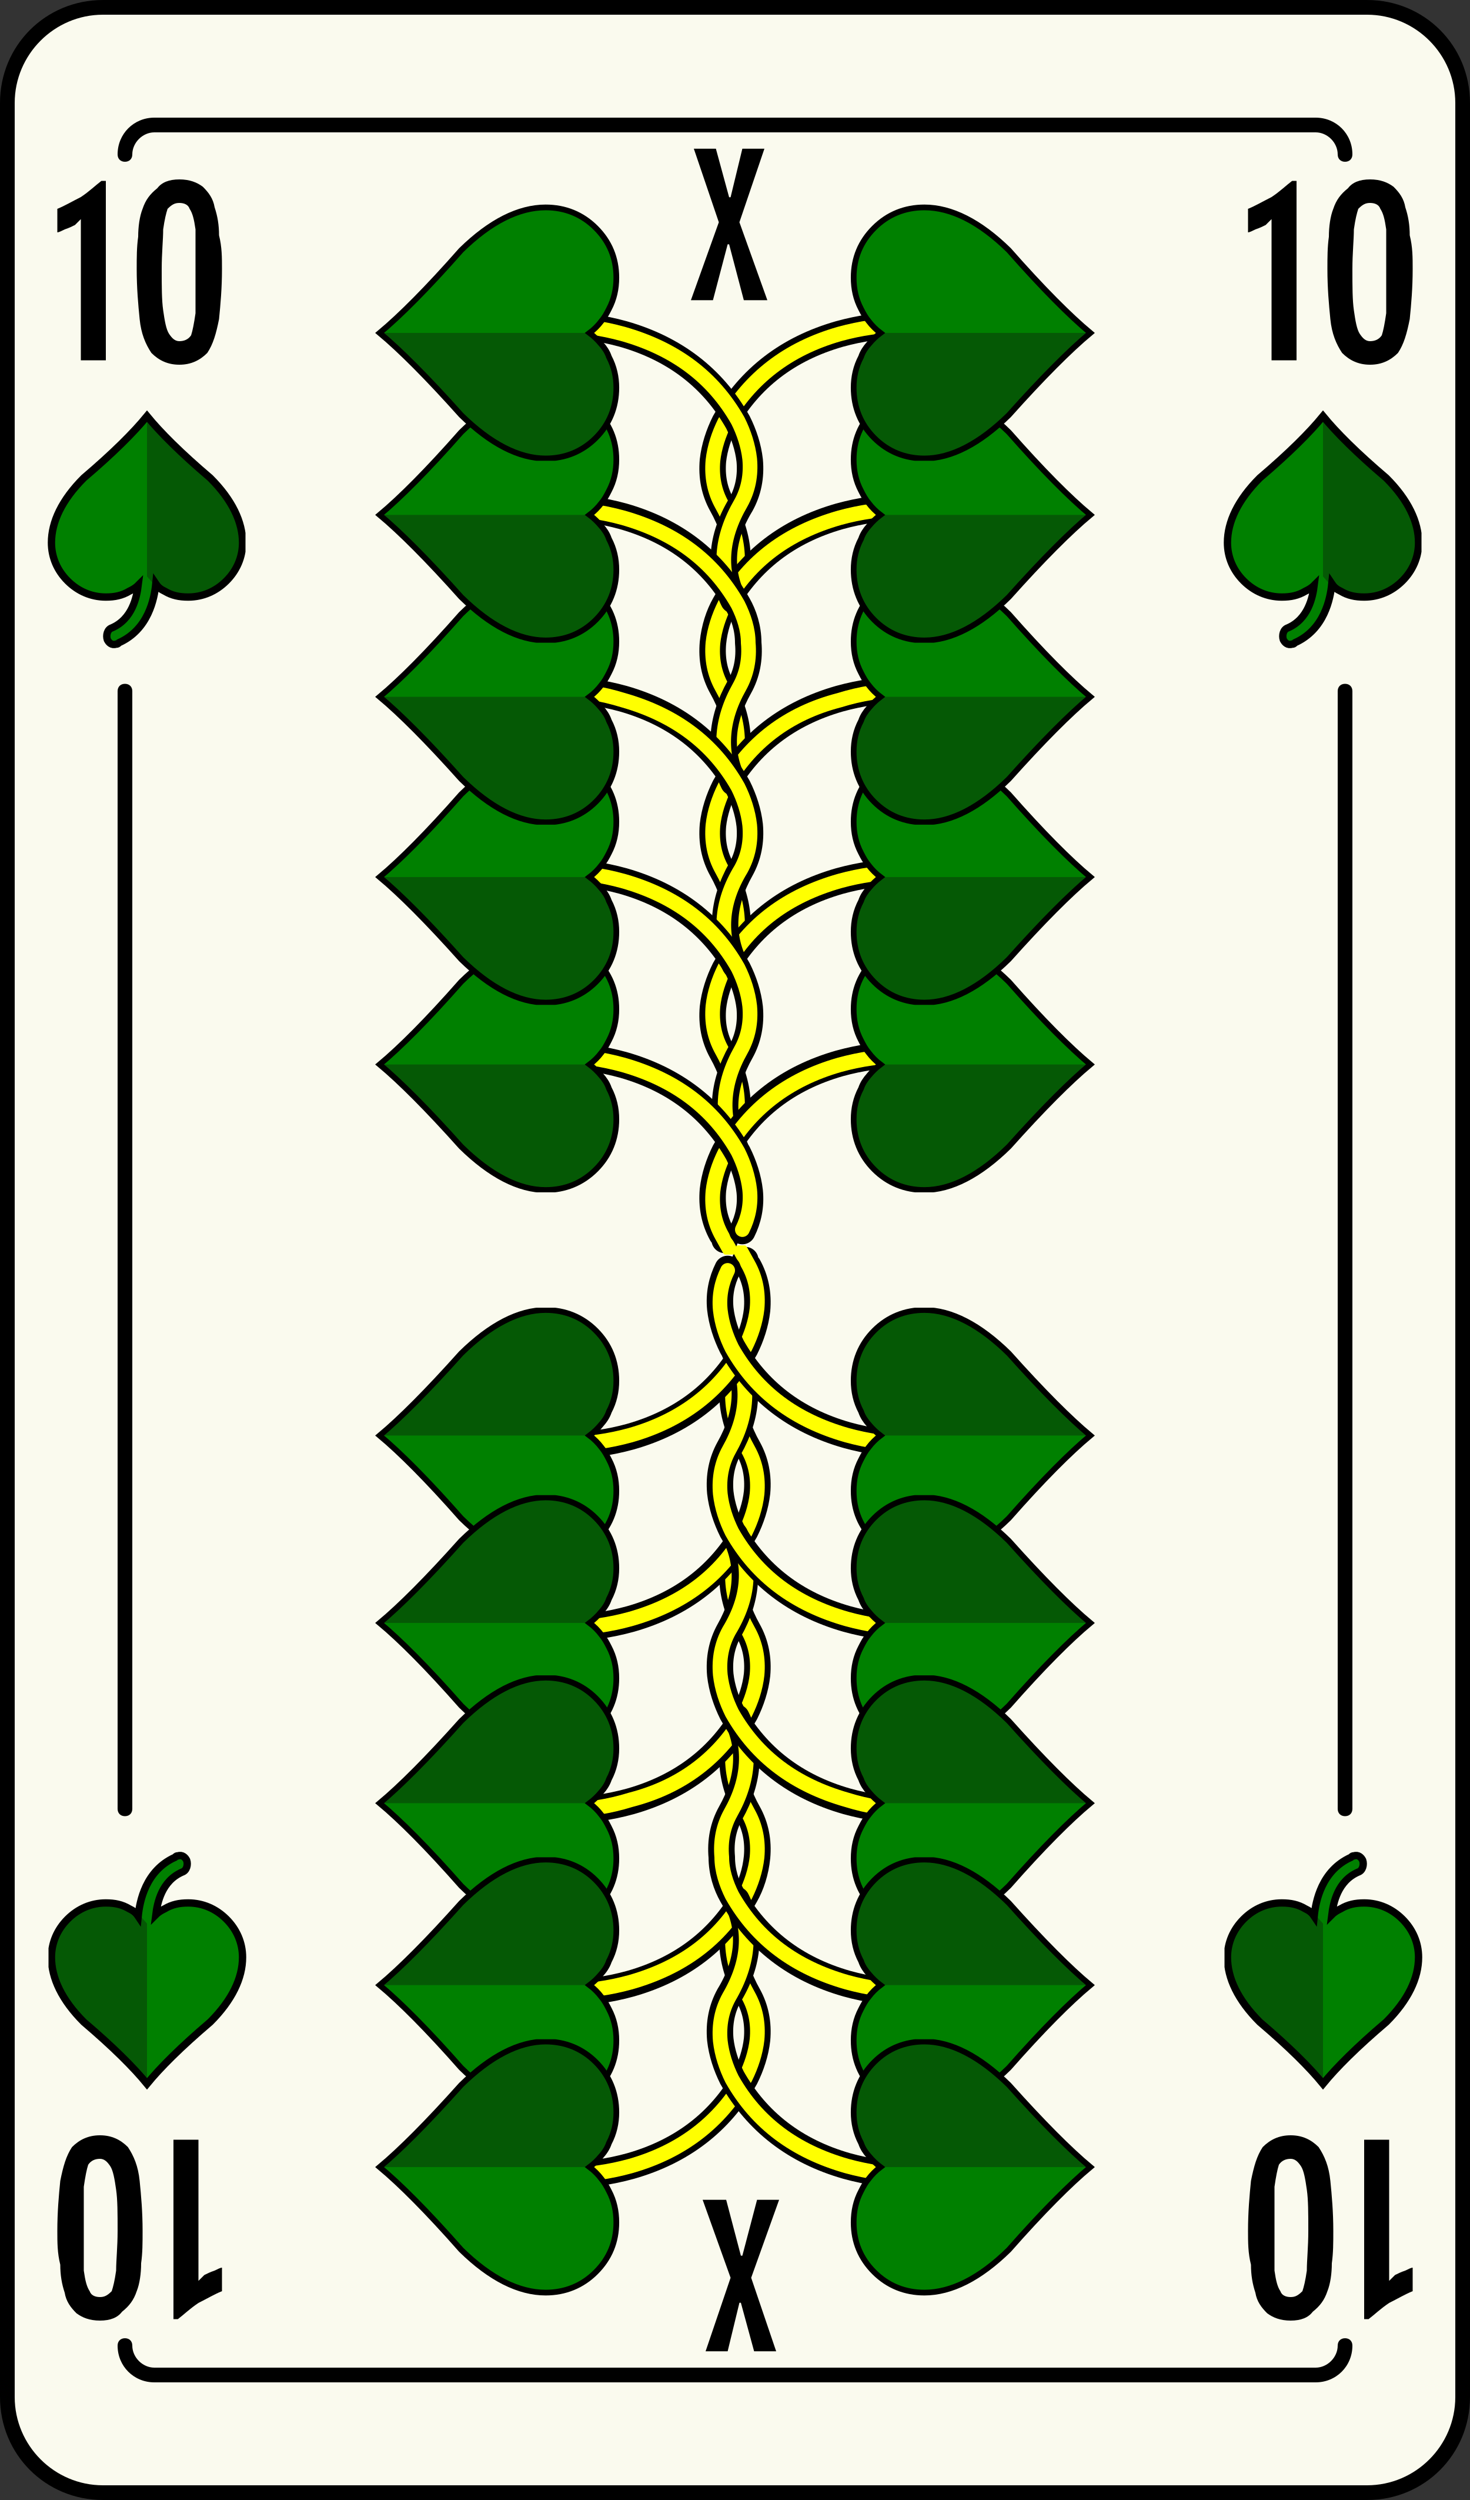 <svg xmlns="http://www.w3.org/2000/svg" xmlns:xlink="http://www.w3.org/1999/xlink" width="100" height="170" viewBox="0 0 100 170"><rect x="0" y="0" width="100" height="170" fill="#333333" stroke="none"/><symbol id="g" viewBox="-5.6 -6.3 11.3 12.6"><path d="M-4 3.6l-.4-.4c-.2-.1-.4-.2-.7-.3-.2-.1-.4-.2-.5-.2v1.6c.5.2 1 .5 1.6.8.6.4 1 .8 1.4 1.1h.3v-12.2h-1.7v9.6zm6.7 1.1c-.3 0-.5-.1-.8-.4-.1-.3-.2-.7-.3-1.4 0-.7-.1-1.6-.1-2.7 0-1.2 0-2.1.1-2.8.1-.7.2-1.3.4-1.6.2-.3.4-.5.7-.5.3 0 .6.1.8.4.1.3.2.8.3 1.5v5.7c-.1.7-.2 1.1-.4 1.4-.1.3-.4.4-.7.4zm2.4-.3c.2-.6.3-1.2.3-1.9.2-.8.2-1.5.2-2.3 0-1.3-.1-2.4-.2-3.4-.2-1-.4-1.7-.8-2.3-.5-.5-1.1-.8-1.9-.8-.8 0-1.4.3-1.9.8-.4.6-.7 1.3-.8 2.3-.1 1-.2 2.1-.2 3.4 0 .8 0 1.5.1 2.2 0 .7.1 1.4.3 1.9.2.6.5 1 1 1.4.3.4.8.6 1.5.6s1.2-.2 1.6-.5c.4-.4.7-.8.8-1.4z"/></symbol><symbol id="d" viewBox="-22.5 -21.4 44.9 42.9"><path fill="#008000" d="M1.9-18.1c-.7.6-1.3 1.2-1.9 2-.6-.8-1.3-1.5-2.1-2.1-.6-.5-1.3-.9-2.1-1.3-1.7-.9-3.5-1.3-5.5-1.3-3.4 0-6.3 1.2-8.7 3.6-2.4 2.4-3.6 5.4-3.6 8.8 0 4.7 2.5 9.7 7.5 14.8 6.7 5.9 11.5 10.7 14.5 14.3 3-3.6 7.8-8.4 14.4-14.3 5-5.1 7.6-10.1 7.6-14.8 0-3.4-1.2-6.4-3.6-8.8-2.4-2.4-5.4-3.6-8.8-3.6-1.9 0-3.7.4-5.4 1.3-.9.3-1.6.8-2.3 1.4z"/><path fill="#055905" d="M0 20.7v-36.9c.6-.7 1.2-1.4 1.9-1.9.7-.6 1.5-1 2.3-1.5 1.7-.9 3.5-1.3 5.4-1.3 3.4 0 6.4 1.2 8.8 3.6 2.4 2.4 3.6 5.4 3.6 8.8 0 4.7-2.5 9.7-7.6 14.8-6.6 6-11.4 10.8-14.4 14.4z"/><path stroke="#000" stroke-miterlimit="10" d="M1.9-18.1c-.7.6-1.3 1.2-1.9 2-.6-.8-1.3-1.5-2.1-2.1-.6-.5-1.3-.9-2.1-1.3-1.7-.9-3.5-1.3-5.5-1.3-3.4 0-6.3 1.2-8.7 3.6-2.4 2.4-3.6 5.4-3.6 8.8 0 4.7 2.5 9.7 7.5 14.8 6.7 5.9 11.5 10.7 14.5 14.3 3-3.6 7.8-8.4 14.4-14.3 5-5.1 7.6-10.1 7.6-14.8 0-3.4-1.2-6.4-3.6-8.8-2.4-2.4-5.4-3.6-8.8-3.6-1.9 0-3.7.4-5.4 1.3-.9.3-1.6.8-2.3 1.4z" fill="none"/></symbol><symbol id="c" viewBox="-14 -23.5 28 47"><path fill="#F2F200" d="M10 13c0 5.5-4.5 10-10 10s-10-4.5-10-10v-23h20v23z"/><path fill="#D63403" d="M10-10v23c0 5.5-4.5 10-10 10v-33h10z"/><path fill="#008000" d="M13.5-13.5c0-5.2-6-9.5-13.5-9.5s-13.5 4.3-13.5 9.5 6 5.5 13.5 5.5 13.5-.3 13.5-5.5z"/><path fill="#056605" d="M13.5-13.5c0 5.2-6 5.5-13.5 5.5v-15c7.5 0 13.5 4.3 13.5 9.5z"/><path fill="#4E5DC9" d="M-10-9h20v5h-20z"/><path fill="#384A89" d="M0-9h10v5h-10z"/><path stroke="#000" stroke-miterlimit="10" d="M10-8.9v21.9c0 5.5-4.5 10-10 10s-10-4.5-10-10v-21.9c-2.2-.8-3.5-2.1-3.5-4.6 0-5.2 6-9.5 13.5-9.5s13.5 4.3 13.5 9.5c0 2.5-1.3 3.8-3.5 4.6z" fill="none"/></symbol><symbol viewBox="-29.9 -9.5 29.9 19"><path fill="#F2F200" d="M-22.8-6.9c-1.8 0-3.6.7-4.9 2-1.3 1.3-2 3-2 4.9 0 3.8 3.1 6.9 6.9 6.9h13.6v-13.8h-13.6z"/><path fill="#D63403" d="M-9.2-6.9h-13.6c-3.8 0-6.9 3.1-6.9 6.9h20.5v-6.9z"/><path fill="#008000" d="M-6.8-9.3c3.6 0 6.5 4.2 6.5 9.3s-2.9 9.3-6.5 9.3-3.8-4.2-3.8-9.3.2-9.3 3.8-9.3z"/><path fill="#056605" d="M-6.8-9.3c-3.6 0-3.8 4.2-3.8 9.3h10.3c.1-5.1-2.9-9.3-6.5-9.3z"/><path fill="#4E5DC9" d="M-9.9 6.9v-13.8h-3.4v13.8z"/><path fill="#384A89" d="M-9.9 0v-6.9h-3.4v6.9z"/><path stroke="#000" stroke-width=".5" stroke-miterlimit="10" d="M-9.9-6.9h-12.9c-3.8 0-6.9 3.1-6.9 6.9s3.1 6.9 6.9 6.9h12.9c.5 1.5 1.4 2.4 3.1 2.4 3.6 0 6.5-4.2 6.5-9.3s-2.9-9.3-6.5-9.3c-1.7 0-2.6.9-3.1 2.4z" fill="none"/></symbol><symbol viewBox="-31.7 -33.4 63.5 66.3"><g><use xlink:href="#a" width="17.4" height="7.3" x="-1" y="-7.3" transform="matrix(-1 0 0 1 15.75 8.3)" overflow="visible"/><use xlink:href="#a" width="17.4" height="7.3" x="-1" y="-7.3" transform="matrix(-1 0 0 1 15.75 -4.102)" overflow="visible"/><use xlink:href="#a" width="17.4" height="7.3" x="-1" y="-7.3" transform="matrix(-1 0 0 1 15.75 -16.5)" overflow="visible"/><use xlink:href="#a" width="17.4" height="7.3" x="-1" y="-7.3" transform="translate(-15.65 8.3)" overflow="visible"/><use xlink:href="#a" width="17.4" height="7.3" x="-1" y="-7.3" transform="translate(-15.65 -4.102)" overflow="visible"/><use xlink:href="#a" width="17.4" height="7.3" x="-1" y="-7.3" transform="translate(-15.65 -16.5)" overflow="visible"/><use xlink:href="#b" width="2.8" height="55.2" x="-1.4" y="-27.6" transform="translate(0 -5.833)" overflow="visible"/><use xlink:href="#c" width="28" height="47" x="-14" y="-23.5" transform="matrix(0 -.466 .466 0 20.529 -4.306)" overflow="visible"/><use xlink:href="#c" width="28" height="47" x="-14" y="-23.5" transform="matrix(0 -.466 -.466 0 -20.529 -4.306)" overflow="visible"/><use xlink:href="#c" width="28" height="47" x="-14" y="-23.5" transform="matrix(0 -.466 .466 0 20.529 -17.226)" overflow="visible"/><use xlink:href="#c" width="28" height="47" x="-14" y="-23.5" transform="matrix(0 -.466 .466 0 20.529 7.854)" overflow="visible"/><use xlink:href="#c" width="28" height="47" x="-14" y="-23.5" transform="matrix(0 -.466 -.466 0 -20.529 -17.226)" overflow="visible"/><use xlink:href="#c" width="28" height="47" x="-14" y="-23.5" transform="matrix(0 -.466 -.466 0 -20.529 7.854)" overflow="visible"/><use xlink:href="#c" width="28" height="47" x="-14" y="-23.5" transform="matrix(-.466 0 0 .466 -.126 21.633)" overflow="visible"/></g></symbol><symbol viewBox="-22.5 -21.4 44.9 42.9"><path fill="#008000" d="M1.9-18.1c-.7.6-1.3 1.2-1.9 2-.6-.8-1.3-1.5-2.1-2.1-.6-.5-1.3-.9-2.1-1.3-1.7-.9-3.5-1.3-5.5-1.3-3.4 0-6.3 1.2-8.7 3.6-2.4 2.4-3.6 5.4-3.6 8.8 0 4.7 2.5 9.7 7.5 14.8 6.7 5.9 11.5 10.7 14.5 14.3 3-3.6 7.8-8.4 14.4-14.3 5-5.1 7.6-10.1 7.6-14.8 0-3.4-1.2-6.4-3.6-8.8-2.4-2.4-5.4-3.6-8.8-3.6-1.9 0-3.7.4-5.4 1.3-.9.3-1.6.8-2.3 1.4z"/><path fill="#055905" d="M0 20.7v-36.9c.6-.7 1.2-1.4 1.9-1.9.7-.6 1.5-1 2.3-1.5 1.7-.9 3.5-1.3 5.4-1.3 3.4 0 6.4 1.2 8.8 3.6 2.4 2.4 3.6 5.4 3.6 8.8 0 4.7-2.5 9.7-7.6 14.8-6.6 6-11.4 10.8-14.4 14.4z"/><path stroke="#000" stroke-miterlimit="10" d="M1.9-18.1c-.7.6-1.3 1.2-1.9 2-.6-.8-1.3-1.5-2.1-2.1-.6-.5-1.3-.9-2.1-1.3-1.7-.9-3.5-1.3-5.5-1.3-3.4 0-6.3 1.2-8.7 3.6-2.4 2.4-3.6 5.4-3.6 8.8 0 4.7 2.5 9.7 7.5 14.8 6.7 5.9 11.5 10.7 14.5 14.3 3-3.6 7.8-8.4 14.4-14.3 5-5.1 7.6-10.1 7.6-14.8 0-3.4-1.2-6.4-3.6-8.8-2.4-2.4-5.4-3.6-8.8-3.6-1.9 0-3.7.4-5.4 1.3-.9.3-1.6.8-2.3 1.4z" fill="none"/></symbol><symbol id="f" viewBox="-6.8 -8.1 13.5 16.2"><path fill="#008000" d="M-2.1-7.8c-.2 0-.5.1-.6.3-.1.3 0 .6.3.8 1.9.9 1.8 3.4 1.8 3.4 0 .3.2.6.6.6.3 0 .6-.2.6-.6 0-.1.2-3.4-2.5-4.6 0 .1-.1.1-.2.1z"/><path fill="#008000" d="M.6-3.8c-.3.2-.4.4-.6.6l-.6-.6c-.2-.2-.4-.3-.6-.4-.5-.3-1-.4-1.6-.4-1 0-1.9.4-2.6 1.1-.7.7-1.1 1.6-1.1 2.6 0 1.4.7 2.9 2.2 4.4 2 1.7 3.4 3.2 4.3 4.2.9-1.1 2.3-2.5 4.3-4.2 1.5-1.5 2.2-3 2.2-4.4 0-1-.4-1.9-1.1-2.6-.7-.7-1.6-1.1-2.6-1.1-.6 0-1.1.1-1.6.4l-.6.4z"/><path fill="#055905" d="M0 7.7v-10.9c.2-.2.3-.4.6-.6l.6-.4c.5-.3 1-.4 1.6-.4 1 0 1.9.4 2.6 1.1.7.7 1.1 1.6 1.1 2.6 0 1.4-.7 2.9-2.2 4.4-2 1.7-3.4 3.1-4.3 4.2z"/><path stroke="#000" stroke-width=".5" stroke-miterlimit="10" d="M4.3 3.5c-2 1.7-3.4 3.1-4.3 4.2-.9-1.1-2.3-2.5-4.3-4.2-1.5-1.5-2.2-3-2.2-4.4 0-1 .4-1.9 1.1-2.6.7-.7 1.6-1.1 2.6-1.1.6 0 1.1.1 1.6.4.2.1.4.2.6.4-.1-.8-.4-2.3-1.8-2.9-.3-.1-.4-.5-.3-.8.1-.2.3-.4.6-.3.1 0 .1 0 .2.1 2 .9 2.4 3 2.5 4 .2-.3.4-.4.6-.5.5-.3 1-.4 1.6-.4 1 0 1.9.4 2.6 1.1.7.7 1.1 1.6 1.1 2.6 0 1.4-.7 2.9-2.2 4.4z" fill="none"/></symbol><symbol id="h" viewBox="-25 -37.6 49.9 75.3"><path d="M.5 37.6h1.5l-1.7-5 1.9-5.3h-1.6l-1 3.8h-.1l-1-3.8h-1.5l1.9 5.3-1.7 5h1.5l.9-3.3h.1l.8 3.3z"/><path stroke="#000" stroke-width="1.8" stroke-linecap="round" stroke-linejoin="round" stroke-miterlimit="3" d="M15.7 25.1c-2.9.7-5.7.7-8.6-.1-3.5-1-6.1-3-7.8-6-.4-.8-.7-1.7-.8-2.6-.1-1.1.1-2.1.6-3 1.3-2.3 1.4-4.5.4-6.5" fill="none"/><path stroke="#ff0" stroke-linecap="round" stroke-linejoin="round" stroke-miterlimit="3" d="M15.7 25.1c-2.9.7-5.7.7-8.6-.1-3.5-1-6.1-3-7.8-6-.4-.8-.7-1.7-.8-2.6-.1-1.1.1-2.1.6-3 1.3-2.3 1.4-4.5.4-6.6" fill="none"/><path stroke="#000" stroke-width="1.8" stroke-linecap="round" stroke-linejoin="round" stroke-miterlimit="3" d="M15.7 12.7c-2.9.7-5.7.7-8.6-.1-3.5-1-6.1-3-7.8-6-.4-.7-.7-1.6-.8-2.6-.1-1.1.1-2.1.6-3 1.3-2.3 1.4-4.5.4-6.5" fill="none"/><path stroke="#ff0" stroke-linecap="round" stroke-linejoin="round" stroke-miterlimit="3" d="M15.7 12.6c-2.9.7-5.7.7-8.6-.1-3.5-1-6.1-2.9-7.8-5.9-.4-.8-.7-1.7-.8-2.6-.1-1.1.1-2.1.6-3 1.3-2.3 1.4-4.5.4-6.6" fill="none"/><path stroke="#000" stroke-width="1.8" stroke-linecap="round" stroke-linejoin="round" stroke-miterlimit="3" d="M15.7.3c-2.9.7-5.7.7-8.6-.1-3.5-1-6.1-3-7.8-6-.4-.8-.7-1.7-.8-2.6-.1-1.1.1-2.1.6-3 1.3-2.3 1.4-4.5.4-6.5" fill="none"/><path stroke="#ff0" stroke-linecap="round" stroke-linejoin="round" stroke-miterlimit="3" d="M15.7.2c-2.9.8-5.7.8-8.6-.1-3.5-.9-6.1-2.9-7.8-5.9-.4-.8-.7-1.7-.8-2.6-.1-1.1.1-2.1.6-3 1.3-2.3 1.4-4.5.4-6.6" fill="none"/><path stroke="#000" stroke-width="1.8" stroke-linecap="round" stroke-linejoin="round" stroke-miterlimit="3" d="M15.7-12.1c-2.9.7-5.7.7-8.6-.1-3.5-1-6.1-3-7.8-6-.4-.8-.7-1.7-.8-2.6-.1-1.1.1-2.1.6-3 1.3-2.3 1.4-4.5.4-6.5" fill="none"/><path stroke="#ff0" stroke-linecap="round" stroke-linejoin="round" stroke-miterlimit="3" d="M15.7-12.1c-2.9.7-5.7.7-8.6-.1-3.5-1-6.1-2.9-7.8-5.9-.4-.8-.7-1.7-.8-2.6-.1-1.1.1-2.1.6-3 1.3-2.3 1.4-4.5.4-6.6" fill="none"/><path stroke="#000" stroke-width="1.8" stroke-linecap="round" stroke-linejoin="round" stroke-miterlimit="3" d="M-16.2 25.1c2.9.7 5.7.7 8.6-.1 3.5-1 6.1-3 7.8-6 .4-.8.7-1.7.8-2.6.1-1.1-.1-2.1-.6-3-1.4-2.3-1.5-4.5-.5-6.5" fill="none"/><path stroke="#ff0" stroke-linecap="round" stroke-linejoin="round" stroke-miterlimit="3" d="M-16.2 25.1c2.9.7 5.7.7 8.6-.1 3.5-1 6.1-2.9 7.8-5.9.4-.8.7-1.7.8-2.6.1-1.1-.1-2.1-.6-3-1.4-2.4-1.5-4.6-.5-6.6" fill="none"/><path stroke="#000" stroke-width="1.8" stroke-linecap="round" stroke-linejoin="round" stroke-miterlimit="3" d="M-16.2 12.7c2.9.7 5.7.7 8.6-.1 3.5-1 6.1-3 7.8-6 .4-.7.7-1.6.7-2.6.1-1.1-.1-2.1-.6-3-1.3-2.3-1.4-4.5-.4-6.5" fill="none"/><path stroke="#ff0" stroke-linecap="round" stroke-linejoin="round" stroke-miterlimit="3" d="M-16.2 12.6c2.9.7 5.7.7 8.6-.1 3.5-1 6.1-2.9 7.8-5.9.4-.8.7-1.7.7-2.6.1-1.1-.1-2.1-.6-3-1.3-2.3-1.4-4.5-.4-6.6" fill="none"/><path stroke="#000" stroke-width="1.8" stroke-linecap="round" stroke-linejoin="round" stroke-miterlimit="3" d="M-16.2.3c2.9.7 5.7.7 8.6-.1 3.5-1 6.1-3 7.8-6 .4-.8.7-1.7.8-2.6.1-1.1-.1-2.1-.6-3-1.3-2.3-1.4-4.5-.4-6.5" fill="none"/><path stroke="#ff0" stroke-linecap="round" stroke-linejoin="round" stroke-miterlimit="3" d="M-16.2.2c2.9.8 5.7.8 8.6-.1 3.5-1 6.1-2.9 7.8-5.9.4-.8.7-1.7.8-2.6.1-1.1-.1-2.1-.6-3-1.4-2.3-1.5-4.5-.5-6.6" fill="none"/><path stroke="#000" stroke-width="1.8" stroke-linecap="round" stroke-linejoin="round" stroke-miterlimit="3" d="M-16.2-12.1c2.9.7 5.7.7 8.6-.1 3.5-1 6.1-3 7.8-6 .4-.8.7-1.7.8-2.6.1-1.1-.1-2.1-.6-3-1.3-2.3-1.4-4.5-.4-6.5" fill="none"/><path stroke="#ff0" stroke-linecap="round" stroke-linejoin="round" stroke-miterlimit="3" d="M-16.2-12.1c2.9.7 5.7.7 8.6-.1 3.5-1 6.1-2.9 7.8-5.9.4-.8.7-1.7.8-2.6.1-1.1-.1-2.1-.6-3-1.3-2.3-1.4-4.5-.4-6.6" fill="none"/><path stroke="#000" stroke-width="1.8" stroke-linecap="round" stroke-linejoin="round" stroke-miterlimit="3" d="M15.7-24.5c-2.9.7-5.7.7-8.6-.1-3.5-1-6.1-3-7.8-6-.4-.8-.7-1.7-.8-2.6-.1-1.1.1-2.1.6-3 .1-.1.2-.3.2-.4" fill="none"/><path stroke="#ff0" stroke-linecap="round" stroke-linejoin="round" stroke-miterlimit="3" d="M15.7-24.6c-2.9.7-5.7.7-8.6-.1-3.5-1-6.1-3-7.8-6-.4-.8-.7-1.7-.8-2.6-.1-1.1.1-2.1.6-3l.5-.9" fill="none"/><path stroke="#000" stroke-width="1.8" stroke-linecap="round" stroke-linejoin="round" stroke-miterlimit="3" d="M-16.2-24.6c2.9.7 5.7.7 8.6-.1 3.5-1 6.1-3 7.8-6 .4-.8.7-1.7.8-2.6.1-1-.1-1.9-.5-2.7" fill="none"/><path stroke="#ff0" stroke-linecap="round" stroke-linejoin="round" stroke-miterlimit="3" d="M-16.2-24.6c2.9.7 5.7.7 8.6-.1 3.5-1 6.1-2.9 7.8-5.9.4-.8.7-1.7.8-2.6.1-1-.1-1.9-.5-2.7" fill="none"/><use xlink:href="#d" width="44.9" height="42.9" x="-22.5" y="-21.4" transform="matrix(0 -.388 .388 0 16.143 -24.672)" overflow="visible"/><use xlink:href="#d" width="44.9" height="42.9" x="-22.5" y="-21.4" transform="matrix(0 -.388 .388 0 16.143 -11.927)" overflow="visible"/><use xlink:href="#d" width="44.9" height="42.9" x="-22.5" y="-21.4" transform="matrix(0 -.388 .388 0 16.143 .328)" overflow="visible"/><use xlink:href="#d" width="44.9" height="42.9" x="-22.5" y="-21.4" transform="matrix(0 -.388 .388 0 16.143 12.7)" overflow="visible"/><use xlink:href="#d" width="44.9" height="42.9" x="-22.5" y="-21.4" transform="matrix(0 -.388 .388 0 16.143 25.073)" overflow="visible"/><use xlink:href="#d" width="44.9" height="42.9" x="-22.5" y="-21.4" transform="matrix(0 -.388 -.388 0 -16.143 -24.672)" overflow="visible"/><use xlink:href="#d" width="44.9" height="42.9" x="-22.5" y="-21.4" transform="matrix(0 -.388 -.388 0 -16.143 -11.927)" overflow="visible"/><use xlink:href="#d" width="44.9" height="42.9" x="-22.5" y="-21.4" transform="matrix(0 -.388 -.388 0 -16.143 .328)" overflow="visible"/><use xlink:href="#d" width="44.9" height="42.9" x="-22.5" y="-21.4" transform="matrix(0 -.388 -.388 0 -16.143 12.7)" overflow="visible"/><use xlink:href="#d" width="44.9" height="42.9" x="-22.5" y="-21.4" transform="matrix(0 -.388 -.388 0 -16.143 25.073)" overflow="visible"/></symbol><symbol viewBox="-15.5 -15.7 31.1 31.3"><path fill="#E60000" d="M2.9 13c1.4 1.4 2.6 2.1 3.8 2.1 2.3 0 4.3-.8 5.9-2.5 1.6-1.7 2.5-3.7 2.5-6 0-3.3-1.7-7-5.2-11-2-2.3-5.3-5.9-9.9-10.6-4.6 4.7-7.8 8.3-9.8 10.6-3.5 4.1-5.2 7.7-5.2 11 0 2.3.8 4.3 2.5 6 1.7 1.6 3.7 2.5 6 2.5 1.2 0 2.4-.7 3.8-2.1.1-.1 1-1.3 2.8-3.5.4.6 1.4 1.8 2.8 3.5z"/><path fill="#A50A0A" d="M6.7 15.1c-1.2 0-2.4-.7-3.8-2.1-1.4-1.7-2.4-2.9-2.9-3.5v-24.5c4.6 4.7 7.9 8.3 9.9 10.6 3.5 4.1 5.2 7.7 5.2 11 0 2.3-.8 4.3-2.5 6-1.7 1.7-3.6 2.5-5.9 2.5z"/><path stroke="#000" stroke-miterlimit="10" d="M2.9 13c1.4 1.4 2.6 2.1 3.8 2.1 2.3 0 4.3-.8 5.9-2.5 1.6-1.7 2.5-3.7 2.5-6 0-3.3-1.7-7-5.2-11-2-2.3-5.3-5.9-9.9-10.6-4.6 4.7-7.8 8.3-9.8 10.6-3.5 4.1-5.2 7.7-5.2 11 0 2.3.8 4.3 2.5 6 1.7 1.6 3.7 2.5 6 2.5 1.2 0 2.4-.7 3.8-2.1.1-.1 1-1.3 2.8-3.5.4.6 1.4 1.8 2.8 3.5z" fill="none"/></symbol><symbol viewBox="-9.1 -9.2 18.3 18.4"><path fill="#fe0" d="M1.7 7.7c.8.8 1.5 1.2 2.2 1.2 1.4 0 2.5-.5 3.5-1.5s1.5-2.2 1.5-3.5c0-1.9-1-4.1-3-6.5-1.3-1.3-3.2-3.4-5.9-6.2-2.7 2.8-4.6 4.9-5.8 6.3-2 2.3-3.1 4.5-3.1 6.4 0 1.4.5 2.5 1.5 3.5s2.2 1.5 3.5 1.5c.7 0 1.4-.4 2.2-1.2 0 0 .6-.7 1.7-2.1.3.4.9 1.1 1.7 2.1z"/><path fill="#B2A100" d="M3.9 8.9c-.7 0-1.4-.4-2.2-1.2-.8-1-1.4-1.7-1.7-2.1v-14.4c2.7 2.8 4.6 4.9 5.8 6.3 2 2.4 3 4.6 3 6.5 0 1.4-.5 2.5-1.5 3.5-.9.9-2 1.4-3.4 1.4z"/><path stroke="#000" stroke-width=".589" stroke-miterlimit="10" d="M1.7 7.7c.8.8 1.5 1.2 2.2 1.2 1.4 0 2.5-.5 3.5-1.5s1.5-2.2 1.5-3.5c0-1.9-1-4.1-3-6.5-1.3-1.3-3.2-3.4-5.9-6.2-2.7 2.8-4.6 4.9-5.8 6.3-2 2.3-3.1 4.5-3.1 6.4 0 1.4.5 2.5 1.5 3.5s2.2 1.5 3.5 1.5c.7 0 1.4-.4 2.2-1.2 0 0 .6-.7 1.7-2.1.3.4.9 1.1 1.7 2.1z" fill="none"/></symbol><symbol id="e" viewBox="-50 -85 100 170"><path fill="#FAFAEE" d="M-43-84.5c-3.6 0-6.5 2.9-6.5 6.5v156c0 3.6 2.9 6.5 6.5 6.5h86c3.6 0 6.5-2.9 6.5-6.5v-156c0-3.6-2.9-6.5-6.5-6.5h-86z"/><path d="M43 84c3.3 0 6-2.7 6-6v-156c0-3.3-2.7-6-6-6h-86c-3.3 0-6 2.7-6 6v156c0 3.3 2.7 6 6 6h86m0 1h-86c-3.9 0-7-3.1-7-7v-156c0-3.9 3.1-7 7-7h86c3.9 0 7 3.1 7 7v156c0 3.9-3.1 7-7 7z"/></symbol><symbol id="i" viewBox="-42 -77 84 154"><path d="M-41.5-38.5c-.3 0-.5.2-.5.5v76c0 .3.2.5.5.5s.5-.2.5-.5v-76c0-.3-.2-.5-.5-.5zM39.5-77h-79c-1.4 0-2.5 1.1-2.5 2.5 0 .3.2.5.5.5s.5-.2.5-.5c0-.8.7-1.5 1.5-1.5h79c.8 0 1.5.7 1.5 1.5 0 .3.2.5.5.5s.5-.2.5-.5c0-1.4-1.1-2.5-2.5-2.5zM41.5-38.5c-.3 0-.5.2-.5.5v76c0 .3.2.5.5.5s.5-.2.5-.5v-76c0-.3-.2-.5-.5-.5zM41.5 74c-.3 0-.5.2-.5.5 0 .8-.7 1.5-1.5 1.5h-79c-.8 0-1.5-.7-1.5-1.5 0-.3-.2-.5-.5-.5s-.5.2-.5.5c0 1.4 1.1 2.5 2.5 2.5h79c1.4 0 2.5-1.1 2.5-2.5 0-.3-.2-.5-.5-.5z"/></symbol><symbol viewBox="-14.4 -15.9 28.8 31.9"><path fill="#028C02" d="M3.1-12.4c0-.8-.3-1.6-.9-2.2-.6-.6-1.3-.9-2.2-.9-.8 0-1.6.3-2.2.9-.5.7-.8 1.4-.8 2.2 0 .8.3 1.6.9 2.2.6.6 1.3.9 2.2.9.8 0 1.6-.3 2.2-.9.5-.6.8-1.3.8-2.2z"/><path fill="#046604" d="M2.2-14.6c.6.6.9 1.3.9 2.2 0 .8-.3 1.6-.9 2.2-.6.6-1.3.9-2.1.9v-6.1c.8 0 1.5.3 2.1.8z"/><path stroke="#000" stroke-miterlimit="10" d="M3.1-12.4c0-.8-.3-1.6-.9-2.2-.6-.6-1.3-.9-2.2-.9-.8 0-1.6.3-2.2.9-.5.7-.8 1.4-.8 2.2 0 .8.3 1.6.9 2.2.6.6 1.3.9 2.2.9.8 0 1.6-.3 2.2-.9.5-.6.8-1.3.8-2.2z" fill="none"/><path fill="#D9D900" d="M13.9 1.5c0-3.8-1.3-7.1-4-9.8-2.7-2.7-6-4-9.8-4s-7.1 1.3-9.9 4c-2.7 2.7-4 6-4 9.8 0 3.8 1.4 7.1 4 9.8 2.7 2.7 6 4.1 9.9 4.1s7.1-1.4 9.8-4.1c2.7-2.7 4-5.9 4-9.8z"/><path fill="#99950A" d="M.1 15.4v-27.8c3.8 0 7.1 1.4 9.8 4 2.7 2.7 4 6 4 9.8 0 3.8-1.3 7.1-4 9.8-2.8 2.9-6 4.2-9.8 4.2z"/><path fill="#B30000" d="M-13.9 1.5c0-1.8.3-3.5.9-5.1h26c.6 1.6.9 3.3.9 5.1v.9h-27.7c-.1-.3-.1-.6-.1-.9z"/><path fill="#00B300" d="M5.8-10.9c-1.7-.8-3.5-1.2-5.5-1.2s-4 .4-6 1.2c-1.4 1-2.4 2-3 2.9-.6.8-.7 1.3-.3 1.4.3 0 1.1-.3 2.5-.9l4.2-2.1c.5 2 1.2 3 2.3 3 1.1 0 1.8-1 2.3-3.1.8.4 2.2 1.1 4.3 2.1 1.3.7 2.1 1 2.4.9.4-.1.3-.6-.3-1.4-.5-.9-1.5-1.8-2.9-2.8z"/><path d="M3.2 9.3c0-.9-.3-1.6-.9-2.2-.6-.6-1.4-.9-2.3-.9-.9 0-1.6.3-2.2.9-.6.6-.9 1.4-.9 2.2 0 .9.3 1.6.9 2.2.6.6 1.4.9 2.2.9.9 0 1.6-.3 2.2-.9.7-.5 1-1.3 1-2.2z"/><path stroke="#1A171B" stroke-width=".65" fill="none" d="M.1 12.4v3"/><path fill="#087208" d="M9.1-6.6c-.3 0-1.1-.3-2.5-1-2.1-1-3.5-1.7-4.3-2.1-.4 2.1-1.2 3.1-2.2 3.1v-5.5h.3c2 0 3.8.4 5.5 1.2 1.4 1 2.4 2 3 2.9.5.8.6 1.3.2 1.4z"/><path fill="#750B0B" d="M.1 2.4v-6h12.9c.6 1.6.9 3.3.9 5.1v.9h-13.8z"/><path stroke="#000" stroke-miterlimit="10" d="M13.9 1.5c0-3.8-1.3-7.1-4-9.8-2.7-2.7-6-4-9.8-4s-7.1 1.3-9.9 4c-2.7 2.7-4 6-4 9.8 0 3.8 1.4 7.1 4 9.8 2.7 2.7 6 4.1 9.9 4.1s7.1-1.4 9.8-4.1c2.7-2.7 4-5.9 4-9.8z" fill="none"/></symbol><symbol viewBox="-1.4 -31 2.8 62"><path fill="#930" d="M.5-27.6c-.2.1-.3.1-.5.1-.3 0-.5-.1-.8-.2v57.1c.4 2.1.9 2.1 1.2 0v-57z"/><path fill="#ff0" d="M-.8-27.8c.2.2.5.2.8.2.2 0 .3 0 .5-.1.1-.1.2-.2.3-.2.3-.3.4-.6.4-.9 0-.3-.2-.8-.4-1.4-.3-.6-.7-.8-1-.6-.3.2-.5.5-.8.9-.2.4-.4.8-.4 1.1 0 .3.1.6.4.9.1 0 .2.1.2.1z"/><path stroke="#000" stroke-width=".3" stroke-linecap="round" stroke-linejoin="round" stroke-miterlimit="3" d="M-.8-27.8v57.1c.4 2.1.9 2.1 1.2 0v-56.9c.1-.1.2-.2.3-.2.3-.3.4-.6.4-.9 0-.3-.2-.8-.4-1.4-.3-.6-.7-.8-1-.6-.3.2-.5.5-.8.9-.2.4-.4.8-.4 1.1 0 .3.1.6.4.9.2-.1.3 0 .3 0zm1.3.2c-.2.1-.3.1-.5.1-.3 0-.5-.1-.8-.2" fill="none"/></symbol><symbol id="b" viewBox="-1.4 -27.6 2.8 55.2"><path fill="#930" d="M.5-24.3c-.2.1-.3.1-.5.1-.3 0-.5-.1-.8-.2v51.4c.4.6.9.6 1.2 0v-51.3z"/><path fill="#ff0" d="M-.8-24.4c.2.2.5.2.8.2.2 0 .3 0 .5-.1.1-.1.2-.2.4-.2.3-.3.4-.6.4-.9 0-.3-.1-.8-.4-1.4-.3-.6-.7-.8-1-.6-.3.2-.5.4-.8.8-.2.4-.4.8-.4 1.2 0 .3.1.6.4.9l.1.1z"/><path stroke="#000" stroke-width=".3" stroke-linecap="round" stroke-linejoin="round" stroke-miterlimit="3" d="M-.8-24.4v51.4c.4.6.9.6 1.2 0v-51.2c.1-.1.2-.2.4-.2.3-.3.4-.6.4-.9 0-.3-.1-.8-.4-1.4-.3-.6-.7-.8-1-.6-.3.2-.5.4-.8.8-.2.4-.4.8-.4 1.2 0 .3.1.6.4.9.1-.1.2 0 .2 0zm1.3.1c-.2.1-.3.1-.5.1-.3 0-.5-.1-.8-.2" fill="none"/></symbol><symbol id="a" viewBox="-1 -7.3 17.4 7.3"><path stroke="#000" stroke-width="1.5" stroke-linecap="round" stroke-linejoin="round" stroke-miterlimit="3" d="M-.2-1.2c2.9.7 5.7.7 8.6-.1 3.2-.9 5.6-2.7 7.3-5.2" fill="none"/><path stroke="#E6E600" stroke-linecap="round" stroke-linejoin="round" stroke-miterlimit="3" d="M-.2-1.2c2.9.7 5.7.7 8.6-.1 3.2-.9 5.6-2.7 7.3-5.2" fill="none"/></symbol><use xlink:href="#e" width="100" height="170" x="-50" y="-85" transform="matrix(1 0 0 -1 50 85)" overflow="visible"/><g><g><g><use xlink:href="#f" width="13.5" height="16.2" x="-6.8" y="-8.1" transform="matrix(-1 0 0 1 90 134)" overflow="visible"/><use xlink:href="#f" width="13.5" height="16.2" x="-6.8" y="-8.1" transform="matrix(-1 0 0 1 10 134)" overflow="visible"/><use xlink:href="#f" width="13.5" height="16.2" x="-6.8" y="-8.1" transform="matrix(1 0 0 -1 90 36)" overflow="visible"/><use xlink:href="#f" width="13.5" height="16.2" x="-6.8" y="-8.1" transform="matrix(1 0 0 -1 10 36)" overflow="visible"/></g><g><use xlink:href="#g" width="11.3" height="12.6" x="-5.6" y="-6.3" transform="matrix(-1 0 0 1 90.5 151.5)" overflow="visible"/><use xlink:href="#g" width="11.3" height="12.6" x="-5.6" y="-6.3" transform="matrix(-1 0 0 1 9.5 151.5)" overflow="visible"/><use xlink:href="#g" width="11.3" height="12.6" x="-5.6" y="-6.3" transform="matrix(1 0 0 -1 90.5 18.5)" overflow="visible"/><use xlink:href="#g" width="11.3" height="12.6" x="-5.6" y="-6.3" transform="matrix(1 0 0 -1 9.5 18.5)" overflow="visible"/></g><use xlink:href="#h" width="49.9" height="75.3" x="-25" y="-37.6" transform="matrix(-1 0 0 1 50 122.288)" overflow="visible"/><use xlink:href="#h" width="49.9" height="75.3" x="-25" y="-37.6" transform="matrix(1 0 0 -1 50 47.713)" overflow="visible"/></g></g><use xlink:href="#i" width="84" height="154" x="-42" y="-77" transform="matrix(1 0 0 -1 50 85)" overflow="visible" opacity=".75"/></svg>
